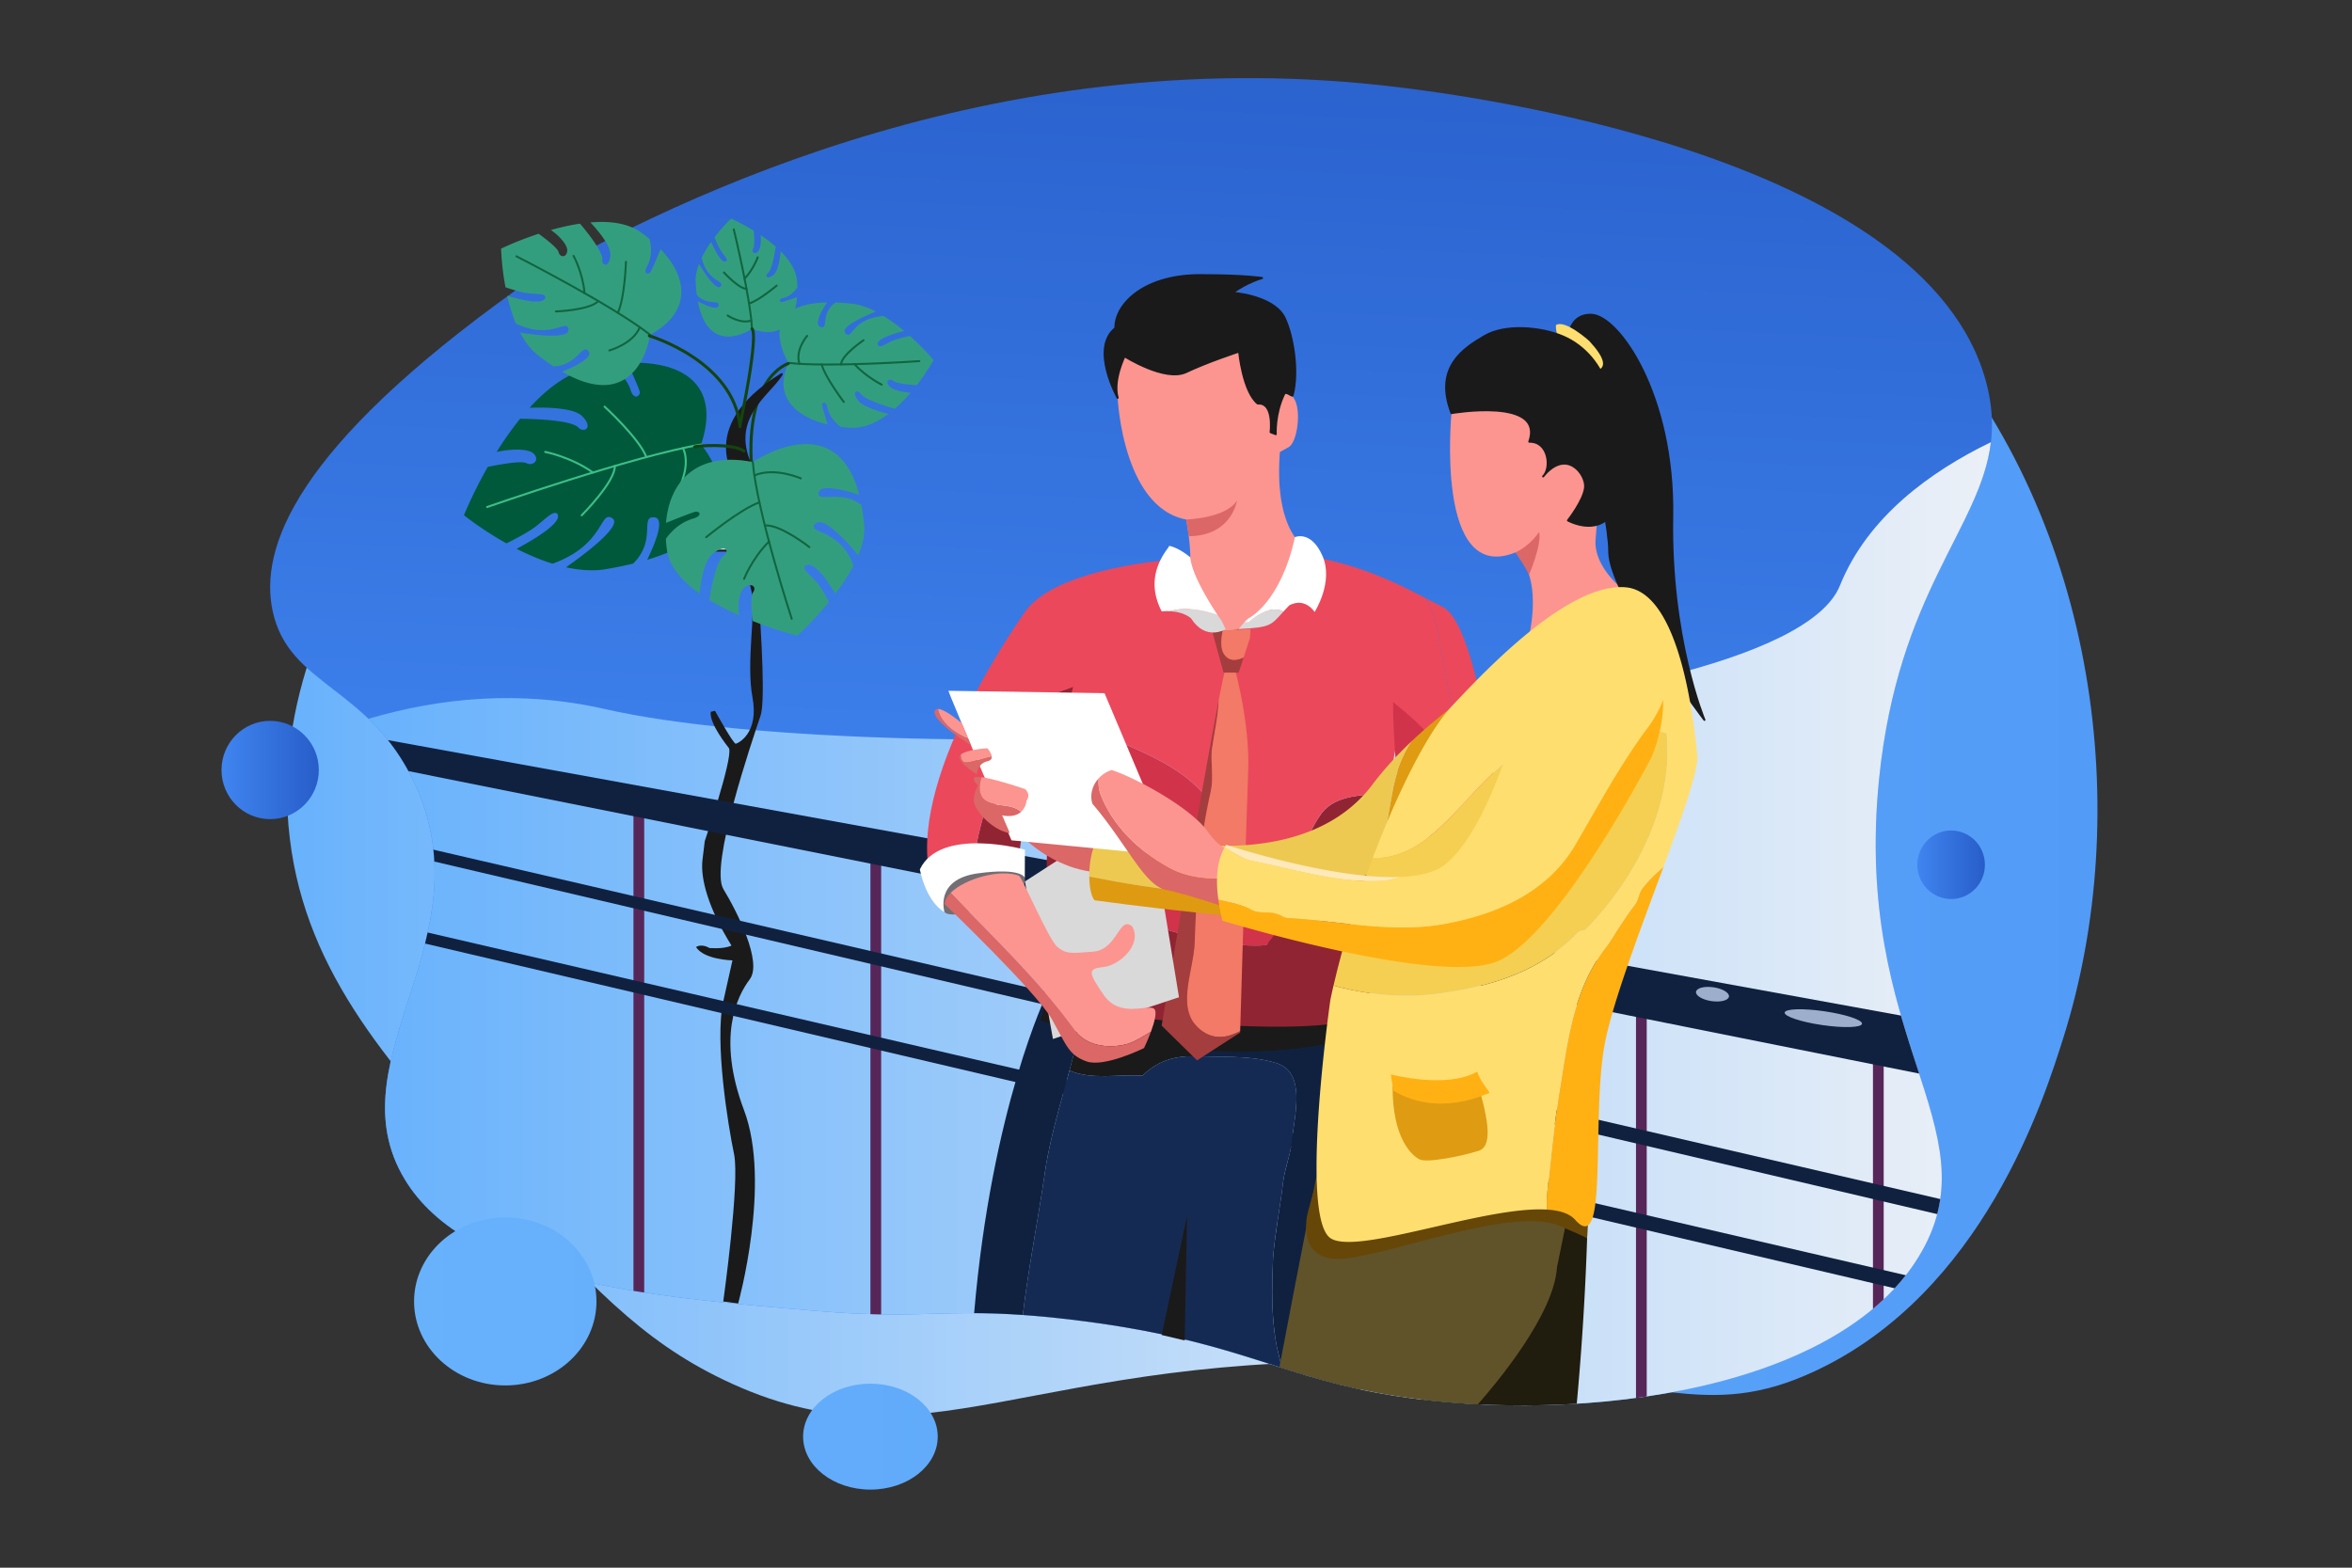 <svg id="Layer_1" data-name="Layer 1" xmlns="http://www.w3.org/2000/svg" xmlns:xlink="http://www.w3.org/1999/xlink" viewBox="0 0 6000 4000"><rect x="0" y="0" width="6000" height="4000" fill="#333333" stroke="none"/><defs><style>.cls-1{fill:url(#linear-gradient);}.Graphic-Style-167{fill:url(#linear-gradient-2);}.cls-2{fill:url(#linear-gradient-3);}.Graphic-Style-183{fill:url(#linear-gradient-4);}.Graphic-Style-182{fill:#572658;}.Graphic-Style-164,.cls-9{fill:#1a1a1a;}.Graphic-Style-165,.cls-3{fill:#fff;}.cls-3,.cls-9{stroke:#1a1a1a;}.cls-3,.cls-5,.cls-7,.cls-8,.cls-9{stroke-linecap:round;stroke-linejoin:round;}.cls-3,.cls-5,.cls-7,.cls-9{stroke-width:5.124px;}.cls-4{fill:#339e7e;}.cls-5,.cls-7,.cls-8{fill:none;}.cls-5{stroke:#10663f;}.cls-6{fill:#00593b;}.cls-7{stroke:#3dbe88;}.cls-8{stroke:#134411;stroke-width:7.685px;}.cls-10{fill:#102140;}.cls-11{fill:#9daecc;}.Graphic-Style-177{fill:#152a52;}.Graphic-Style-175{fill:#912433;}.Graphic-Style-176{fill:#d1334a;}.Graphic-Style-174{fill:#eb485c;}.cls-12{fill:#a43d3e;}.cls-13{fill:#f27a66;}.Graphic-Style-61{fill:#736e73;}.Graphic-Style-171{fill:#d9d9d9;}.cls-14{fill:#fc9590;}.Graphic-Style-170{fill:#db6767;}.cls-15{fill:#df9b12;}.cls-16{fill:#edc951;}.cls-17{fill:#de9a11;}.cls-18{fill:#201c0e;}.cls-19{fill:#60532a;}.Graphic-Style-60{fill:#664708;}.Graphic-Style-172{fill:#ffde70;}.cls-20{fill:#f5cf51;}.Graphic-Style-169{fill:#ffb114;}.cls-21{fill:#ffe8b9;}.Graphic-Style-166{fill:url(#linear-gradient-6);}.Graphic-Style-168{fill:url(#linear-gradient-7);}</style><linearGradient id="linear-gradient" x1="732.287" y1="2417.075" x2="4255.903" y2="2417.075" gradientUnits="userSpaceOnUse"><stop offset="0" stop-color="#68b2fc"/><stop offset="1" stop-color="#ebf0f7"/></linearGradient><linearGradient id="linear-gradient-2" x1="1033.391" y1="1905.398" x2="5350.679" y2="1905.398" gradientUnits="userSpaceOnUse"><stop offset="0" stop-color="#68b2fc"/><stop offset="1" stop-color="#529bf7"/></linearGradient><linearGradient id="linear-gradient-3" x1="2837.065" y1="2324.286" x2="2953.945" y2="-174.032" gradientUnits="userSpaceOnUse"><stop offset="0" stop-color="#4085f0"/><stop offset="1" stop-color="#275dc9"/></linearGradient><linearGradient id="linear-gradient-4" x1="939.877" y1="2357.086" x2="5078.872" y2="2357.086" xlink:href="#linear-gradient"/><linearGradient id="linear-gradient-6" x1="565.041" y1="1964.663" x2="813.297" y2="1964.663" xlink:href="#linear-gradient-3"/><linearGradient id="linear-gradient-7" x1="4891.158" y1="2206.48" x2="5063.57" y2="2206.48" xlink:href="#linear-gradient-3"/></defs><title>5</title><path class="cls-1" d="M947.576,1351.041c-79.913,134.818-252.253,425.565-208.193,788.942,42.285,348.738,262.648,589.233,525.962,876.603,240.312,262.267,368.53,402.199,580.749,504.047,510.276,244.89,783.057-77.455,1742.248-43.83,325.963,11.427,515.96,56.414,667.561,74.719L1033.391,1220.956Q988.274,1282.736,947.576,1351.041Z"/><path class="Graphic-Style-167" d="M4914.203,836.037c-829.998-954.693-2381.131-474.136-2673.638-383.514-275.473,85.344-842.94,269.683-1207.173,768.433L4255.903,3551.522c132.109,15.952,235.062,11.644,373.405-52.804,430.38-200.496,585.514-695.178,635.537-854.688C5442.345,2078.027,5353.528,1341.365,4914.203,836.037Z"/><path class="cls-2" d="M1320.132,737.419c-569.708,407.244-658.826,661.666-624.58,821.815,40.946,191.475,246.101,191.444,361.598,438.301,184.285,393.882-196.692,696.021-32.872,997.136,148.93,273.744,621.27,313.485,1062.881,350.641,292.391,24.601,336.915-15.061,646.495,21.915,401.519,47.957,515.954,137.288,777.985,186.278,455.927,85.242,1179.944,14.932,1391.607-361.599,177.489-315.737-177.376-540.661-109.575-1205.329,58.811-576.532,355.134-694.83,273.938-1008.093-153.306-591.47-1357.08-738.472-1501.182-756.07C2576.794,101.563,1758.712,480.701,1320.132,737.419Z"/><path class="Graphic-Style-183" d="M5078.872,1128.24c-153.788,74.371-314.521,190.467-385.219,365.921-154.804,384.186-2420.216,481.46-3151.399,314.813-215.607-49.14-420.548-28.48-602.377,25.069,42.51,40.812,83.685,91.702,117.274,163.493,184.285,393.882-196.692,696.021-32.872,997.136,148.93,273.744,621.27,313.485,1062.881,350.641,292.391,24.601,336.915-15.061,646.495,21.915,401.519,47.957,515.954,137.288,777.985,186.278,455.927,85.242,1179.944,14.932,1391.607-361.599,177.489-315.737-177.376-540.661-109.575-1205.329C4842.211,1510.727,5052.542,1347.036,5078.872,1128.24Z"/><path class="Graphic-Style-182" d="M4200.852,3563.114v-1024.482l-27.393-11.157v1039.515Q4187.184,3565.148,4200.852,3563.114Z"/><path class="Graphic-Style-182" d="M4777.949,3339.6q14.155-11.815,27.394-24.276V2683.464l-27.394-11.157Z"/><path class="Graphic-Style-182" d="M2220.476,3353.07q14.101.411,27.394.619V2176.55l-27.394-11.157Z"/><path class="Graphic-Style-182" d="M1615.985,3293.577q13.623,2.244,27.394,4.355V2031.718l-27.394-11.157Z"/><path class="Graphic-Style-164" d="M1908.54,1207.311s54.727,550.6,31.686,618.636-130.375,384.441-94.789,442.78,99.838,186.779,67.258,229.871-84.812,148.146-14.593,334.253-15.039,493.049-15.039,493.049l-38.031-5.168s42.639-304.21,27.568-376.042-50.379-287.331-27.247-390.819l23.133-103.488s-72.31-1.379-93.008-34.026c15.828-9.514,34.09,2.435,34.09,2.435s35.785,3.588,56.482-6.152c-59.658-96.183-79.747-171.668-73.963-219.151l5.783-47.483s70.718-206.225,62.144-236.429c-56.057-71.599-46.576-93.514-46.576-93.514l10.565-2.435s46.917,85.225,53.004,84.008,59.658-26.785,42.613-118.098,10.152-223.761-2.838-271.982-18.814-202.844-18.814-202.844l-1.944-107.924Z"/><path class="cls-3" d="M2091.338,1373.226c-19.549,36.547-271.533,33.429-398.556,29.491q-2.04-8.263-3.891-16.457-3.411-14.769-6.329-29.303C1779.605,1350.51,2113.77,1331.264,2091.338,1373.226Z"/><path class="cls-4" d="M2110.809,1041.05c4.806,21.697,21.052,38.298,33.356,47.996q11.61,1.517,23.669,2.301c35.261,2.301,68.985-13.018,98.799-35.374-20.938-5.121-66.637-17.986-78.67-35.343-15.777-22.724-1.124-26.716,6.73-16.944,8.12,14.546,63.137,32.133,87.87,39.418a395.467,395.467,0,0,0,40.356-41.025c-20.357-.98-47.729-7.714-55.431-17.795-9.987-13.07,2.224-20.321,12.087-12.022,7.236,6.095,41.338,9.358,58.943,10.675a555.375,555.375,0,0,0,42.099-62.406c.653-1.148.998-1.776.998-1.776a659.239,659.239,0,0,0-60.497-61.537c-14.094,2.983-35.434,8.03-46.679,13.35-17.691,8.368-29.212,17.355-34.549,10.674-8.682-15.8,40.241-30.237,66.555-36.735a449.432,449.432,0,0,0-52.468-38.289c-82.527,6.745-78.925,62.861-97.167,44.307-15.807-16.082,50.154-44.705,77.282-55.565-18.428-9.503-37.304-16.562-55.8-19.451-16.991-1.956-32.543-3.125-46.754-3.587-39.276,26.043-16.442,70.433-38.643,62.069-17.339-6.532,4.224-43.246,16.867-62.246-191.945,3.831-98.257,154.17-98.257,154.17-.287.614-.553,1.222-.83,1.833-37.224,82.077,16.382,135.204,100.751,155.344-4.867-15.395-13.627-43.636-14.36-49.18C2096.02,1026.203,2107.928,1022.16,2110.809,1041.05Z"/><path class="cls-5" d="M2345.205,921.42s-232.007,16.15-333.706,4.495"/><path class="cls-5" d="M2249.199,981.381s-38.805-19.026-69.561-52.183"/><path class="cls-5" d="M2202.85,868.155s-56.106,37.594-57.362,61.742"/><path class="cls-5" d="M2152.546,1025.606s-48.084-63.493-56.248-95.543"/><path class="cls-5" d="M2058.949,856.992s-31.433,36.599-19.455,71.285"/><path class="cls-6" d="M1507.207,938.242q19.865-4.215,39.098-7.063c21.62,10.069,50.744,29.497,61.919,62.371,7.596,29.215,26.472,17.257,23.586,5.274-2.044-8.626-20.689-50.274-31.003-72.935,142.232-5.927,238.485,56.457,187.527,208.489,0,0,176.282,200.277-137.347,293.898,17.801-36.463,47.503-105.617,18.124-108.274-37.618-3.403,6.527,57.932-53.798,117.908-23.334,5.725-48.97,10.92-77.082,15.498-30.717,3.757-62.694.948-94.309-6.016,42.754-29.907,146.369-106.206,118.041-124.996-32.69-21.674-18.24,67.37-152.309,115.86-32.171-9.999-63.325-23.515-91.727-37.978,42.086-22.487,119.972-68.101,103.351-89.68-9.756-8.365-27.245,11.406-54.93,32.987-17.597,13.719-51.763,31.596-74.379,42.835-63.932-35.681-108.413-71.89-108.413-71.89s22-55.099,60.767-123.35c29.02-5.893,85.341-16.151,98.116-9.598,17.412,8.92,36.295-8.361,17.955-24.933-14.145-12.782-59.978-11.198-93.452-3.509a851.234,851.234,0,0,1,59.81-84.678c41.598.507,134.341,3.869,149.851,23.677,14.345,12.215,37.725-.91,8.434-30.447-22.344-22.567-99.113-22.543-134.17-21.281C1396.264,990.701,1449.135,950.585,1507.207,938.242Z"/><path class="cls-7" d="M1242.753,1293.641s377.333-131.775,545.59-159.264"/><path class="cls-7" d="M1390.775,1153.012s66.424,13.071,121.826,52.645"/><path class="cls-7" d="M1483.906,1314.876s86.116-86.309,84.491-125.905"/><path class="cls-7" d="M1542.255,1037.518s88.391,80.705,106.641,128.779"/><path class="cls-7" d="M1721.174,1267.371s45.876-73.463,20.982-124.061"/><path class="cls-8" d="M2010.675,927.749s-117.682,35.013-91.135,288.965"/><path class="cls-9" d="M1887.933,1235.097s-124.064-139.73,106.344-280.432c-31.938,54.825-148.903,116.543-66.191,256.143,34.253,79.438-16.155,113.218-16.155,113.218S1836.922,1330.353,1887.933,1235.097Z"/><path class="cls-4" d="M1701.515,1403.815q-2.076-14.67-2.889-28.956c11.97-16.954,33.787-40.189,66.837-50.817,29.134-7.688,19.441-21.091,7.513-18.111-8.582,2.12-50.908,18.964-73.956,28.256,8.681-106.671,79.015-183.336,221.445-155.226,0,0,212.331-146.207,271.394,83.578-33.594-10.942-97.718-28.639-103.279-6.343-7.122,28.548,56.906-8.82,109.012,32.549a536.232,536.232,0,0,1,7.224,56.982c.53,22.871-5.442,47.132-15.412,71.401-24.697-30.169-88.257-103.025-109.373-80.433-24.36,26.07,63.556,9.189,97.026,106.845-12.973,24.892-29.257,49.256-46.18,71.612-17.561-30.166-53.941-85.722-76.578-71.755-9.111,7.908,8.309,19.741,26.451,39.127,11.533,12.322,25.422,36.836,34.038,53.104a871.57,871.57,0,0,1-80.797,86.459,1023.816,1023.816,0,0,1-113.589-37.428c-2.776-21.449-7.019-63.155.639-73.214,10.427-13.709-4.434-26.759-22.384-11.835-13.845,11.51-16.958,45.906-12.891,70.587-25.604-11.345-51.797-24.469-76.141-39.315,4.714-31.349,17.39-101.392,38.195-114.403,13.314-11.622,2.945-28.338-28.704-4.296-24.177,18.342-31.944,76.132-34.278,102.437C1741.186,1483.795,1707.605,1446.699,1701.515,1403.815Z"/><path class="cls-5" d="M2019.718,1578.932s-89.641-275.168-99.253-399.978"/><path class="cls-5" d="M1898.21,1476.984s19.431-50.885,63.474-95.259"/><path class="cls-5" d="M2064.808,1395.961s-75.054-59.008-113.661-55.115"/><path class="cls-5" d="M1801.455,1370.738s87.324-71.981,135.849-88.962"/><path class="cls-5" d="M2042.767,1220.551s-66.666-29.582-118.316-7.43"/><path class="cls-4" d="M1634.776,592.75q11.555,8.197,22.069,16.835c4.564,17.263,7.506,43.856-5.261,68.526-12.434,20.679,2.894,23.942,8.101,15.582,3.764-6,17.849-39.649,25.434-58.048,69.478,72.496,80.199,159.344-26.646,218.69,0,0-27.394,208.018-224.633,94.007,28.224-11.257,79.861-34.772,67.632-51.956-15.658-22.003-28.631,36.453-89.512,38.409-13.996-9.188-28.775-19.906-44.37-32.296-16.359-14.247-29.715-32.903-40.631-53.73,36.261,5.784,126.226,17.629,123.306-8.175-3.375-29.773-45.325,28.614-134.27-15.303-9.516-22.852-16.635-47.162-21.956-70.543,31.893,9.651,93.101,25.236,97.158,4.088.03-9.965-18.924-8.041-43.615-10.527-15.695-1.578-41.379-9.629-58.056-15.296a668.349,668.349,0,0,1-11.187-98.745,844.937,844.937,0,0,1,95.733-37.79c16.736,12.126,48.573,36.33,50.94,46.874,3.233,14.364,21.474,14.602,21.992-4.613.401-14.82-21.81-38.367-41.603-51.846a600.532,600.532,0,0,1,74.146-16.29c19.095,22.478,60.448,73.862,56.842,93.409.003,14.603,18.066,19.605,20.573-12.83,1.932-24.762-33.834-65.699-50.849-83.681C1554.431,563.428,1600.984,568.799,1634.776,592.75Z"/><path class="cls-5" d="M1317.327,653.958s247.765,126.277,341.151,200.383"/><path class="cls-5" d="M1463.141,652.878s23.788,42.871,27.955,94.946"/><path class="cls-5" d="M1418.024,794.679s87.288-3.186,108.178-26.589"/><path class="cls-5" d="M1596.825,667.947s-2.956,93.082-20.738,130.178"/><path class="cls-5" d="M1554.491,894.205s61.526-17.339,77.593-59.416"/><path class="cls-4" d="M1999.294,759.955c17.041-4.318,28.468-17.183,34.782-26.839q-.255-8.879-1.164-18.077c-2.651-26.896-19.444-52.085-41.464-74.085-1.481,16.085-6.089,51.244-18.671,60.927-16.47,12.696-21.598,1.669-14.653-4.603,10.796-6.621,18.051-49.012,20.807-68.051a380.437,380.437,0,0,0-38.565-29.452c1.814,15.517-.155,36.546-7.371,42.713-9.355,7.996-16.823-1.072-11.334-8.829,4.032-5.691,2.313-31.734,1.126-45.167a541.358,541.358,0,0,0-56.189-30.126c-1.018-.462-1.574-.705-1.574-.705a430.871,430.871,0,0,0-42.32,47.9c4.235,10.631,11.081,26.713,16.853,35.105,9.08,13.204,17.872,21.695,13.12,25.959-11.745,7.087-29.771-29.693-38.435-49.514a287.577,287.577,0,0,0-24.43,41.084c16.077,62.579,61.284,58.128,48.524,72.572-11.06,12.516-42.816-36.793-55.136-57.101-5.37,14.309-8.693,28.885-8.671,43.044.588,12.986,1.632,24.853,3.079,35.678,26.233,29.086,59.43,10.362,55.472,27.507-3.091,13.39-35.737-1.895-52.822-10.935,27.743,145.91,138.075,70.052,138.075,70.052.537.2,1.066.383,1.598.576,71.573,25.817,107.933-16.585,113.499-81.384-11.905,4.172-33.764,11.697-38.182,12.424C1989.108,771.658,1984.29,762.723,1999.294,759.955Z"/><path class="cls-5" d="M1871.863,585.279S1914.771,761.292,1918.333,839.017"/><path class="cls-5" d="M1932.978,656.49s-10.506,30.102-33.544,54.511"/><path class="cls-5" d="M1846.778,695.202s37.793,41.538,57.607,41.758"/><path class="cls-5" d="M1981.371,728.673s-45.505,38.516-70.54,45.705"/><path class="cls-5" d="M1856.153,805.019s33.818,22.798,60.511,12.628"/><path class="cls-8" d="M1918.333,839.012s19.828,2.884-30.4,245.051"/><path class="cls-8" d="M1656.547,856.86s214.908,63.501,231.386,231.731"/><path class="cls-8" d="M1772.24,1139.909c5.286-1.896,95.72-10.096,125.642,11.072"/><path class="cls-10" d="M4861.78,3253.838l-3770.853-874.484q-3.103,14.153-6.586,28.173l3749.011,879.614Q4848.321,3270.983,4861.78,3253.838Z"/><path class="cls-10" d="M989.724,1888.401a528.756,528.756,0,0,1,52.329,79.197l3853.776,771.723c-14.936-46.119-31.109-95.082-46.371-148.078Z"/><ellipse class="cls-11" cx="4368.609" cy="2536.738" rx="17.806" ry="42.46" transform="translate(1229.933 6495.083) rotate(-81.731)"/><ellipse class="cls-11" cx="4648.926" cy="2598.825" rx="17.807" ry="99.655" transform="matrix(0.144, -0.99, 0.99, 0.144, 1409.096, 6826.107)"/><path class="cls-10" d="M1108.001,2198.241l3833.897,899.53a353.628,353.628,0,0,0,7.767-38.386L1105.558,2167.914Q1107.23,2183.167,1108.001,2198.241Z"/><path class="Graphic-Style-177" d="M3247.542,3210.981c5.124-66.608,17.933-128.092,25.618-194.699,5.124-38.427,20.495-74.293,23.056-110.159,7.686-66.608,33.304-166.519-35.866-192.137-73.172-24.391-155.936-14.25-235.011-21.045A4572.924,4572.924,0,0,0,3003.63,3246.309q1.806,84.809,6.789,168.543c99.348,23.261,177.048,48.957,253.442,73.268q3.195,1.017,6.386,2.027c-4.246-16.717-8.356-33.727-12.458-51.163C3242.418,3362.129,3244.98,3287.836,3247.542,3210.981Z"/><path class="cls-10" d="M3467.808,2603.341H3035.115q-5.354,44.958-9.775,89.601c79.075,6.794,161.839-3.346,235.011,21.045,69.169,25.618,43.551,125.53,35.866,192.137-2.562,35.866-17.933,71.731-23.056,110.159-7.686,66.608-20.495,128.092-25.618,194.699-2.562,76.855-5.124,151.148,10.247,228.003,4.102,17.436,8.212,34.446,12.458,51.163,62.635,19.879,124.744,38.755,197.561,54.513Z"/><path class="cls-10" d="M2768.89,2541.806l-98.964-4.612s-140.26,289.897-184.888,813.356c36.761.13,76.867,1.329,124.187,4.656,13.765-116.007,36.948-232.589,54.219-349.171C2684.282,2848.596,2749.049,2699.524,2768.89,2541.806Z"/><path class="Graphic-Style-164" d="M2914.504,2744.728c43.861-43.862,95.388-53.235,149.89-48.609l9.61-140.096-305.114-14.218c-8.081,64.239-23.616,127.044-40.6,189.564C2785.185,2756.347,2853.542,2740.374,2914.504,2744.728Z"/><path class="Graphic-Style-177" d="M2914.504,2744.728c-60.962-4.354-129.319,11.619-186.214-13.358-24.714,90.978-52.496,181.351-64.846,274.665-17.271,116.582-40.455,233.164-54.219,349.171,36.573,2.572,77.454,6.415,124.44,12.021,93.199,11.118,170.925,24.491,238.609,39.042Q2988.528,3327.57,3003.63,3246.309c15.32-83.336,29.256-168.748,40.605-256.337l20.158-293.853C3009.891,2691.493,2958.365,2700.866,2914.504,2744.728Z"/><path class="Graphic-Style-164" d="M2653.299,2603.341s430.996,146.423,807.205,43.03l7.304-43.03s-551.145,57.735-797.881-57.928C2660.604,2588.025,2653.299,2603.341,2653.299,2603.341Z"/><path class="Graphic-Style-175" d="M3365.386,2083.776c-69.169,102.473-51.237,240.812-135.777,327.914-81.979,5.124-163.957-12.809-240.812-35.866-112.721-30.742-184.452-122.968-204.946-243.374-10.247-53.798-48.675-94.788-64.046-146.024-6.679-22.898-15.847-44.018-25.515-64.554q-3.098,11.199-6.88,22.173c-41.072,380.824-4.474,596.733,54.804,623.902,60.272,27.624,692.285,95.429,750.045,10.045,11.935-270.944,32.032-447.211,48.092-554.348-6.226.34-12.46.73-18.692,1.209C3465.298,2029.977,3398.69,2029.977,3365.386,2083.776Z"/><path class="Graphic-Style-176" d="M3104.079,2073.528c-61.484-110.159-179.328-148.586-284.363-197.261-33.183-14.932-72.815-21.222-112.629-20.354a458.182,458.182,0,0,1-12.798,65.958c9.668,20.536,18.837,41.656,25.515,64.554,15.371,51.237,53.798,92.226,64.046,146.024,20.495,120.406,92.226,212.632,204.946,243.374,76.855,23.056,158.834,40.989,240.812,35.866,39.246-40.435,56.406-91.914,70.45-145.719a208.071,208.071,0,0,1-55.079-25.924C3180.934,2199.058,3139.945,2137.574,3104.079,2073.528Z"/><path class="Graphic-Style-174" d="M3521.658,2024.853c6.233-.479,12.466-.869,18.692-1.209,12.336-82.293,22.29-123.81,24.331-136.053l-10.298-402.106c-117.632-53.298-289.13-104.87-538.57-59.73,0,0-127.312,6.867-241.839,41.787-58.445,84.355-63.916,194.66-61.813,295.576,0,30.652-1.257,61.917-5.073,92.795,39.814-.868,79.446,5.421,112.629,20.354,105.035,48.675,222.879,87.102,284.363,197.261,35.866,64.046,76.855,125.53,140.901,166.519a208.071,208.071,0,0,0,55.079,25.924c16.209-62.097,28.268-127.293,65.327-182.196C3398.69,2029.977,3465.298,2029.977,3521.658,2024.853Z"/><path class="cls-12" d="M3068.214,2632.007c-74.293-51.237-23.056-151.148-20.495-228.003,5.124-128.092,10.247-253.621,40.989-384.275,7.685-35.866,0-69.169,2.562-105.035,6.305-44.135,16.043-86.549,17.929-130.064-41.502,214.033-145.777,832.288-145.777,832.288l90.234,88.623,109.94-70.898s.036-1.266.106-3.668C3132.212,2647.724,3099.307,2653.151,3068.214,2632.007Z"/><path class="cls-13" d="M3151.257,1711.422s-14.695-9.88-25.974,1.4c-1.893,1.893-7.714,28.643-16.084,71.809-1.886,43.516-11.624,85.929-17.929,130.064-2.562,35.866,5.124,69.169-2.562,105.035-30.742,130.653-35.866,256.183-40.989,384.275-2.562,76.855-53.798,176.766,20.495,228.003,31.093,21.144,63.998,15.717,95.49-1.032,1.39-47.688,15.986-547.593,20.471-663.173C3188.885,1846.399,3151.257,1711.422,3151.257,1711.422Z"/><path class="Graphic-Style-176" d="M3693.3,1958.246c-21.376-71.9-80.388-133.627-138.769-181.231-3.045,29.563,4.09,152.853,7.075,171.621,4.643,29.192,12.572,57.85,19.922,86.49q-.972-10.733-1.944-21.465,2.253,15.772,4.506,31.545-1.26-5.04-2.562-10.08c4.02,44.4,8.087,88.797,11.915,133.213,3.715,43.097,7.484,86.19,10.985,129.305,47.548,8.01,85.931,6.458,116.78-.314C3724.917,2182.244,3728.143,2068.276,3693.3,1958.246Z"/><path class="Graphic-Style-174" d="M3683.053,1699.501c-14.362-59.839-13.079-119.677-46.279-173.248-23.971-12.552-51.225-26.714-82.243-40.767l-5.911,273.724c-.177,1.062-2.566,23.963-2.739,25.656,58.38,47.604,126.044,101.481,147.419,173.381,34.842,110.03,31.616,223.998,27.909,339.085,2.268-.498,4.504-1.018,6.692-1.571C3741.726,2096.71,3728.593,1902.151,3683.053,1699.501Z"/><path class="Graphic-Style-176" d="M3579.585,2013.661q.965,10.733,1.944,21.465,1.293,5.04,2.562,10.08Q3581.838,2029.434,3579.585,2013.661Z"/><path class="Graphic-Style-174" d="M3837.702,2211.341s-49.946-610.248-157.933-662.986c-12.985-6.342-27.292-13.88-42.994-22.102,33.2,53.571,31.917,113.408,46.279,173.248,45.539,202.65,58.673,397.209,44.848,596.259C3813.809,2274.054,3837.702,2211.341,3837.702,2211.341Z"/><path class="Graphic-Style-175" d="M2594.275,1842.963c-15.371,35.866-38.427,66.608-46.113,102.473-25.698,95.942-65.137,197.612-66.996,295.816,39.124-20.266,81.543-22.388,123.019-4.799-24.369-97.941,62.164-286.847,85.447-311.682-.57,5.322,35.291-119.469,48.102-172.505C2683.243,1773.861,2619.97,1785.15,2594.275,1842.963Z"/><path class="Graphic-Style-174" d="M2774.124,1467.543c-66.506,20.278-128.705,50.008-159.15,93.369-82.873,118.032-349.072,537.42-210.95,750.882,23.002-32.412,49.235-56.084,77.143-70.541,1.859-98.205,41.298-199.874,66.996-295.816,7.685-35.866,30.742-66.608,46.113-102.473,25.695-57.814,88.968-69.103,143.458-90.696,2.753-11.396,4.446-19.495,4.48-22.261Z"/><path class="Graphic-Style-61" d="M2409.392,2327.175s-33.685-36.715,10.145-75.428,182.626-53.323,191.757-25.016,0,43.83-34.699,60.266S2433.033,2350.003,2409.392,2327.175Z"/><polygon class="Graphic-Style-171" points="2614.613 2249.037 2926.42 2047.431 3007.62 2544.49 2686.046 2650.927 2614.613 2249.037"/><path class="cls-14" d="M2878.638,2662.749c20.271-6.757,38.405-19.216,57.407-30.234,9.197-24.783,16.777-52.586,7.514-58.955-17.514-12.041-86.474,25.176-128.069-35.027s-39.406-66.771,0-71.149,98.514-55.825,73.339-102.893c-33.933-30.649-37.217,58.014-99.062,63.487-61.845,5.473-70.602,5.473-92.494-12.041-21.893-17.514-89.698-178.205-97.85-181.403-46.347-18.181-137.796,6.952-174.456,43.738,108.149,113.06,220.087,216.975,317.893,351.174C2773.603,2672.997,2837.649,2675.559,2878.638,2662.749Z"/><path class="Graphic-Style-170" d="M2878.638,2662.749c-40.989,12.809-105.035,10.247-135.777-33.304-97.806-134.199-209.745-238.114-317.893-351.174-8.843,8.873-14.512,18.421-15.575,28.206,0,0,236.161,226.036,274.472,294.996,38.311,68.96,42.963,90.305,87.842,106.724,44.878,16.419,146.677-33.933,146.677-33.933s9.472-19.677,17.662-41.749C2917.043,2643.533,2898.91,2655.992,2878.638,2662.749Z"/><path class="cls-14" d="M3265.012,1153.474c3.683-2.076,10.388-5.854,22.635-12.756,27.118-15.283,38.627-140.317-9.051-135.752a15.257,15.257,0,0,0-2.863.581c-16.572-222.465-258.147-187.463-343.018-169.51-94.965,20.089-87.381,167.594-87.381,167.594l176.868,304.189c18.337,83.496,16.913,156.338,8.523,154.014,0,0-35.916,164.972,108.357,146.709,144.274-18.263,180.799-220.064,180.799-220.064S3250.567,1341.21,3265.012,1153.474Z"/><path class="cls-14" d="M3154.91,1279.208c-23.614,24.822-64.316,49.904-110.628,48.7-179.792-12.455-193.139-312.898-193.139-312.898s-28.916-102.727,19.937-120.533,272.569-59.353,309.094-21.915,65.745,120.533,65.745,120.533"/><path class="cls-14" d="M3702.787,1053.97s-43.221,439.519,163.146,355.511c78.529,73.05,29.22,235.587,29.22,235.587l250.197-136.969s-81.516-59.303-74.876-132.708c21.915-242.283-17.345-406.206-118.707-422.474C3803.84,929.176,3746.617,971.367,3702.787,1053.97Z"/><path class="Graphic-Style-170" d="M2599.424,2125.374s81.268,94.965,210.019,101.357c15.523-42.917,23.741-96.792,23.741-96.792l-178.973-94.965Z"/><path class="cls-15" d="M3602.99,1889.466a352.897,352.897,0,0,0-50.591,130.264c-15.719,87.327-31.426,172.274-34.156,258.085,103.038-95.615,212.546-258.085,212.546-258.085l144.882-327.788S3732.819,1767.091,3602.99,1889.466Z"/><path class="cls-16" d="M3309.026,2281.037c77.091-5.055,146.694-31.947,213.436-66.803,6.29-64.408,18.109-128.782,29.938-194.504a352.897,352.897,0,0,1,50.591-130.264c-36.249,34.168-71.483,72.016-102.309,112.94a342.269,342.269,0,0,1-27.036,31.661c-149.107,154.652-420.335,143.865-628.312,80.35-43.016-3.997-62.446,51.039-65.977,102.382-.461,6.707-.648,13.349-.584,19.791C2952.689,2271.168,3130.857,2293.075,3309.026,2281.037Z"/><path class="cls-17" d="M3309.026,2281.037c-178.169,12.038-356.337-9.868-530.251-44.448.273,27.426,5.151,51.176,13.32,60.453,0,0,508.917,70.615,622.145,47.483,30.132-6.156,66.643-32.039,104.005-66.709.675-21.23,2.15-42.408,4.218-63.582C3455.72,2249.09,3386.117,2275.981,3309.026,2281.037Z"/><path class="cls-18" d="M4051.291,3035.752s0,231.897-28.949,545.926a2267.671,2267.671,0,0,1-252.212,1.409c-48.752-2.459-96.376-6.482-142.207-11.938l9.069-603.465.666-44.243Z"/><path class="cls-19" d="M4012.94,3033.011l-41.092,200.899c-7.25,120.124-155.4,296.737-201.719,349.178-48.752-2.459-96.376-6.482-142.207-11.938-40.272-4.791-79.16-10.709-116.281-17.651q-22.596-4.227-43.833-8.838c-75.292-16.293-139.133-35.917-203.947-56.54,52.005-273.834,108.289-564.679,112.644-564.679,1.921,0,37.659,5.969,91.303,15.115,46.421,7.942,106.239,18.266,169.183,29.128C3812.81,2998.093,4012.94,3033.011,4012.94,3033.011Z"/><path class="Graphic-Style-60" d="M3335.405,3097.855s-31.959,126.925,95.878,113.532,422.474-130.273,543.007-85.225c81.573,34.09,74.458,34.057,74.458,34.057l2.55-68.147-680.889-116.88S3343.928,3061.33,3335.405,3097.855Z"/><path class="cls-9" d="M3999.249,890.825s-9.131-89.487,60.266-87.66,211.846,204.541,206.367,515.004,82.182,518.657,82.182,518.657-242.892-317.769-242.892-429.17S3999.249,890.825,3999.249,890.825Z"/><path class="Graphic-Style-172" d="M4054.037,869.823s-61.771-55.832-84.921-40.178c-1.826,46.57,42.917,62.093,47.483,70.311s31.046,46.392,31.046,46.392S4137.131,959.309,4054.037,869.823Z"/><path class="cls-20" d="M3690.739,2532.096c122.968-17.933,245.936-58.922,335.6-153.71,5.124-5.124,15.371-2.562,20.495-7.686,128.092-133.215,222.879-315.105,204.946-499.557-76.855-25.618-153.71-20.495-233.127-10.247-76.855,12.809-143.463,51.237-199.823,102.473-96.101,84.381-181.489,230.921-316.97,225.814-40.063,105.86-75.678,219.579-100.04,325.552C3495.69,2540.144,3591.546,2548.628,3690.739,2532.096Z"/><path class="Graphic-Style-169" d="M4190.296,2265.666c-10.247,12.809-10.247,30.742-20.495,43.551-17.933,23.056-30.742,43.551-46.113,66.608-7.686,12.809-15.371,25.618-23.056,35.866-84.54,107.597-99.911,233.127-120.406,361.218-15.371,92.226-23.056,179.328-33.304,271.554a256.355,256.355,0,0,0-.474,41.869c32.329,2.053,57.567,9.865,71.977,26.134,84.921,95.878,41.091-249.284,73.963-441.041,18.108-105.63,90.886-296.032,151.191-459.407A360.179,360.179,0,0,0,4190.296,2265.666Z"/><path class="Graphic-Style-172" d="M4329.802,1926.921c-8.523-81.573-42.613-418.821-184.452-428.561-141.839-9.74-342.727,197.236-442.563,304.376-59.179,63.508-135.895,214.61-200.927,386.449,135.481,5.106,220.869-141.433,316.97-225.814,56.36-51.237,122.968-89.664,199.823-102.473,79.417-10.247,156.272-15.371,233.127,10.247,17.933,184.452-76.855,366.342-204.946,499.557-5.124,5.124-15.371,2.562-20.495,7.686-89.664,94.788-212.632,135.777-335.6,153.71-99.192,16.532-195.049,8.048-288.918-17.36q-4.211,18.317-7.976,36.31s-79.442,553.201,0,607.988c65.962,45.491,394.414-82.75,552.602-72.704a256.355,256.355,0,0,1,.474-41.869c10.247-92.226,17.933-179.328,33.304-271.554,20.495-128.092,35.866-253.621,120.406-361.218,7.685-10.247,15.371-23.056,23.056-35.866,15.371-23.056,28.18-43.551,46.113-66.608,10.247-12.809,10.247-30.742,20.495-43.551a360.179,360.179,0,0,1,53.284-53.649C4292.75,2078.805,4333.629,1963.559,4329.802,1926.921Z"/><path class="Graphic-Style-165" d="M2419.538,1762.557c0,6.088,160.711,381.535,160.711,381.535l412.734,39.721L2817.662,1768.645Z"/><path class="cls-14" d="M2469.966,1884.914l-16.849-39.961s-41.694-35.763-60.383-35.978C2398.557,1842.695,2434.237,1870.496,2469.966,1884.914Z"/><path class="Graphic-Style-170" d="M2392.735,1808.975c-4.357-.05-7.468,1.825-8.505,6.544-5.478,24.959,92.865,86.302,92.865,86.302l-7.129-16.906C2434.237,1870.496,2398.557,1842.695,2392.735,1808.975Z"/><path class="cls-14" d="M2450.984,1925.319c-.074,11.059,4.394,21.918,15.2,20.117,20.403-1.7,41.934-12.419,63.845-15.697-1.05-9.518-11.264-20.473-11.264-20.473C2512.479,1909.267,2464.318,1913.33,2450.984,1925.319Z"/><path class="Graphic-Style-170" d="M2450.984,1925.319c-2.163,1.945-3.444,4.092-3.444,6.471,0,17.045,44.439,43.83,44.439,43.83s1.217-27.394,26.785-33.177c9.397-2.126,11.874-7.173,11.264-12.704-21.911,3.279-43.442,13.997-63.845,15.697C2455.378,1947.238,2450.909,1936.379,2450.984,1925.319Z"/><path class="Graphic-Style-170" d="M2504.451,1983.089c-10.726-1.405-18.259-1.04-19.777,2.272-2.328,5.08,2.611,11.968,10.037,18.793a85.142,85.142,0,0,0-10.618,35.995c-1.854,27.394,51.716,80.964,91.894,85.225l-19.48-45.048s30.287,7.816,48.3-8.932c-25.716-22.758-65.075-11.197-89.948-28.608C2496.349,2031.218,2496.672,2005.039,2504.451,1983.089Z"/><path class="cls-14" d="M2608.86,2066.933c7.314-9.665,9.466-17.754,9.546-23.848,4.379-5.717,9.863-17.26-3.458-29.722,0,0-73.897-25.479-110.496-30.274-7.779,21.95-8.101,48.129,10.407,59.697,24.873,17.411,64.232,5.85,89.948,28.608A34.54,34.54,0,0,0,2608.86,2066.933Z"/><path class="Graphic-Style-170" d="M2983.673,2214.429c-79.417-43.551-146.024-107.597-176.766-189.575-4.443-12.217-5.027-25.398-4.271-38.914-16.823,18.328-22.713,43.262-16.021,64.558,89.486,105.01,132.404,209.106,188.104,220.064,55.701,10.958,177.147,52.961,177.147,52.961l13.607-83.816C3102.047,2243.265,3039.397,2244.679,2983.673,2214.429Z"/><path class="cls-14" d="M3081.556,2122.634c-42.004-60.266-179.886-136.056-245.632-157.971a78.467,78.467,0,0,0-33.288,21.276c-.756,13.516-.171,26.697,4.271,38.914,30.742,81.979,97.35,146.024,176.766,189.575,55.724,30.25,118.373,28.836,181.8,25.277l9.222-56.805S3123.559,2182.901,3081.556,2122.634Z"/><path class="Graphic-Style-169" d="M4205.667,1853.211c-74.293,99.911-125.53,197.261-187.014,302.296-69.169,117.844-192.137,174.205-322.791,199.823-138.339,28.18-271.554-5.124-409.893-12.809-10.247,0-17.933-7.685-28.18-10.247-20.495-7.685-43.551,0-64.046-10.247-26.78-15.303-56.417-19.183-85.712-26.564,2.334,17.236,5.757,35.158,10.049,53.628,0,0,541.485,165.276,698.543,105.01s395.756-520.785,395.756-520.785,31.705-67.672,30.43-148.45A305.33,305.33,0,0,1,4205.667,1853.211Z"/><path class="cls-21" d="M3521.658,2247.733a175.362,175.362,0,0,0,50.394-10.2c-174.052,7.18-443.927-82.026-443.927-82.026-1.387,2.104-2.694,4.26-3.948,6.448,22.786,12.722,44.084,29.908,69.566,34.541C3306.464,2219.553,3411.499,2252.856,3521.658,2247.733Z"/><path class="Graphic-Style-172" d="M4207.442,1659.678c-93.023-100.501-208.773,21.693-322.844,127.433,0,0-78.932,323.652-198.095,418.617-25.754,20.524-66.464,29.825-114.451,31.804a175.362,175.362,0,0,1-50.394,10.2c-110.159,5.124-215.194-28.18-327.914-51.237-25.482-4.633-46.78-21.819-69.566-34.541-20.156,35.188-23.238,81.14-16.146,133.507,29.295,7.381,58.931,11.261,85.712,26.564,20.495,10.247,43.551,2.562,64.046,10.247,10.247,2.562,17.933,10.247,28.18,10.247,138.339,7.686,271.554,40.989,409.893,12.809,130.653-25.618,253.621-81.979,322.791-199.823,61.484-105.035,112.721-202.385,187.014-302.296a305.33,305.33,0,0,0,37.143-68.346C4242.168,1744.137,4233.153,1700.08,4207.442,1659.678Z"/><path class="cls-12" d="M3132.259,1679.006c-20.211-13.474-18.767-42.695-12.927-70.409l-26.82,1.358,3.957,16.242,24.862,89.993h38.672l12.603-38.78C3158.38,1684.542,3142.183,1686.095,3132.259,1679.006Z"/><path class="cls-13" d="M3190.218,1605.009l-70.885,3.589c-5.84,27.714-7.284,56.935,12.927,70.409,9.924,7.089,26.121,5.536,40.348-1.596l16.078-49.473Z"/><path class="Graphic-Style-171" d="M2983.81,1559.451c16.037.812,38.277,4.618,54.366,18.046,38.185,59.985,88.421,27.706,88.421,27.706l-9.885-20.401s-4.224-5.954-10.731-15.775C3068.079,1555.946,3023.653,1547.822,2983.81,1559.451Z"/><path class="Graphic-Style-165" d="M2982.759,1392.851l-2.956,5.078c-40.283,53.048-44.566,107.067-16.38,161.963a130.738,130.738,0,0,1,20.387-.44c39.843-11.629,84.27-3.505,122.17,9.575-21.103-31.854-66.24-104.427-69.366-146.84C3004.594,1395.7,2982.759,1392.851,2982.759,1392.851Z"/><path class="Graphic-Style-171" d="M3186.058,1586.78c-3.233,1.616-7.484,1.193-11.469.66-3.815,4.118-8.686,9.811-14.584,17.568,82.516-4.268,82.076-9.33,114.113-44.669C3248.092,1545.461,3210.746,1563.991,3186.058,1586.78Z"/><path class="Graphic-Style-165" d="M3373.773,1418.632c-29.004-66.601-70.323-48.137-70.323-48.137-37.022,168.854-118.868,207.458-118.868,207.458s-3.42,2.392-9.993,9.487c3.985.533,8.237.956,11.469-.66,24.688-22.789,62.034-41.319,88.06-26.441,4.247-4.686,9.059-9.896,14.718-15.715,40.82-21.777,64.796,16.879,64.796,16.879S3402.777,1485.234,3373.773,1418.632Z"/><path class="cls-9" d="M2851.143,1015.01s-70.666-126.012-5.809-177.756c-.888-63.31,77.032-137.578,221.915-135.143,108.358-.058,152.188,7.305,152.188,7.305s-36.525,9.74-75.485,37.743c35.308,2.435,110.793,18.263,132.708,63.31s36.844,137.025,20.85,198.149c-1.24,4.74-17.064-12.914-21.777-3.071-24.366,50.891-21.272,102.273-21.272,102.273l-13.109-5.15s9.74-76.703-32.873-73.05c-37.743-30.438-47.483-132.708-47.483-132.708s-81.573,26.785-135.143,52.353-157.058-40.207-157.058-40.207S2838.359,969.963,2851.143,1015.01Z"/><path class="cls-9" d="M4100.869,994.099c-13.89-59.503-57.315-111.343-113.461-135.449s-147.296-32.147-200.004-1.238-129.664,79.069-84.617,196.558c0,0,238.631-41.395,198.453,73.05,49.918-1.218,57.223,67.618,35.308,88.597,59.658-72.994,109.575-5.806,107.14,27.066s-43.83,85.225-43.83,85.225,71.303,39.628,111.706-16.132C4191.006,1112.779,4100.869,994.099,4100.869,994.099Z"/><path class="Graphic-Style-170" d="M3926.199,1357.129s-20.698,34.09-60.266,52.353c30.406,45.184,34.671,57.017,34.671,57.017S3934.113,1388.784,3926.199,1357.129Z"/><path class="Graphic-Style-170" d="M3155.519,1277.078s-12.661,90.367-122.983,91.068c-3.832-26.484-6.705-42.619-6.705-42.619S3127.9,1322.612,3155.519,1277.078Z"/><path class="cls-15" d="M3621.214,2958.146c-18.413-9.453-69.195-51.369-68.688-187.004,122.258,9.248,198.961,4.378,214.788-16.319,23.133,81.573,46.265,168.016,4.87,181.408S3640.453,2968.024,3621.214,2958.146Z"/><path class="Graphic-Style-169" d="M3548.164,2741.431s142.448,37.743,220.368-7.305c6.088,24.35,35.308,54.788,30.438,54.788s-126.059,64.528-244.438-6.088C3549.381,2753.606,3548.164,2741.431,3548.164,2741.431Z"/><ellipse class="Graphic-Style-167" cx="2220.476" cy="3665.606" rx="171.718" ry="135.132"/><ellipse class="Graphic-Style-166" cx="689.169" cy="1964.663" rx="124.128" ry="125.385"/><ellipse class="Graphic-Style-168" cx="4977.364" cy="2206.48" rx="86.206" ry="87.462"/><ellipse class="Graphic-Style-167" cx="1288.942" cy="3320.628" rx="232.651" ry="214.327"/><ellipse class="Graphic-Style-166" cx="5238.969" cy="2833.248" rx="195.99" ry="180.554"/><path class="Graphic-Style-165" d="M2614.613,2167.914s-216.077-59.889-268.125,50.599c19.176,88.573,62.905,108.662,62.905,108.662s-26.395-83.578,85.471-98.859,119.382,11.126,119.382,11.126Z"/><polygon class="Graphic-Style-164" points="3028.126 3102.557 2963.423 3406.27 3022.202 3420.189 3028.126 3102.557"/></svg>